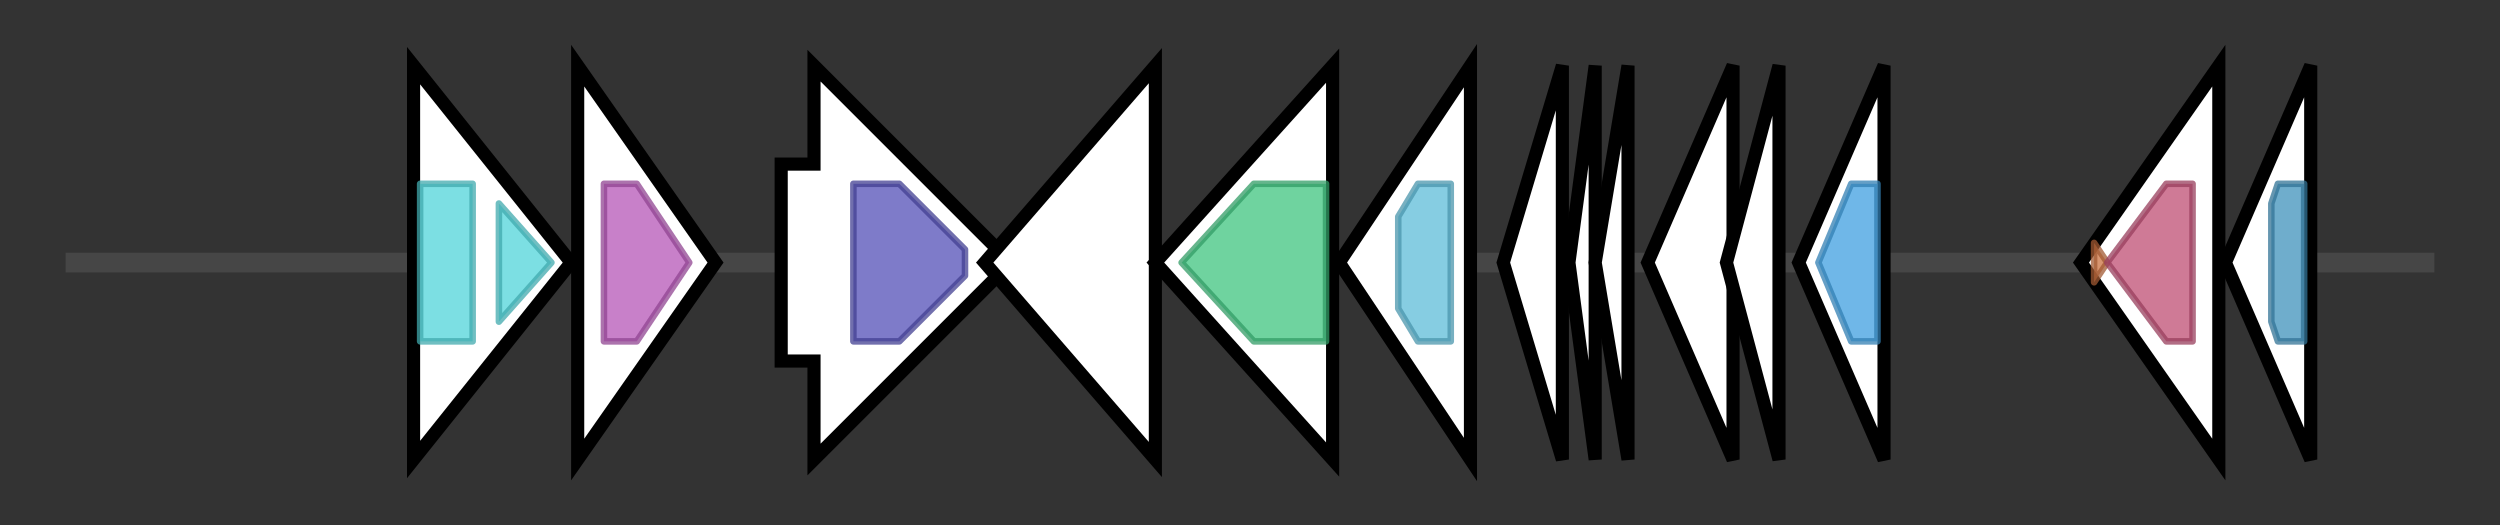 <svg version="1.1" baseProfile="full" xmlns="http://www.w3.org/2000/svg" width="380.833" height="80">
	<rect width="100%" height="100%" fill="#333333" stroke="none"/>
	<g>
		<line x1="10" y1="40.0" x2="370.833" y2="40.0" style="stroke:rgb(70,70,70); stroke-width:3 "/>
		<g>
			<title> (ctg178_112)</title>
			<polygon class=" (ctg178_112)" points="63,10 87,40 63,70" fill="rgb(255,255,255)" fill-opacity="1.0" stroke="rgb(0,0,0)" stroke-width="2"  />
			<g>
				<title>CCG (PF02754)
"Cysteine-rich domain"</title>
				<rect class="PF02754" x="64" y="28" stroke-linejoin="round" width="8" height="24" fill="rgb(80,212,217)" stroke="rgb(64,169,173)" stroke-width="1" opacity="0.75" />
			</g>
			<g>
				<title>CCG (PF02754)
"Cysteine-rich domain"</title>
				<polygon class="PF02754" points="76,31 84,40 84,40 76,49" stroke-linejoin="round" width="8" height="24" fill="rgb(80,212,217)" stroke="rgb(64,169,173)" stroke-width="1" opacity="0.75" />
			</g>
		</g>
		<g>
			<title> (ctg178_113)</title>
			<polygon class=" (ctg178_113)" points="88,10 109,40 88,70" fill="rgb(255,255,255)" fill-opacity="1.0" stroke="rgb(0,0,0)" stroke-width="2"  />
			<g>
				<title>COQ7 (PF03232)
"Ubiquinone biosynthesis protein COQ7"</title>
				<polygon class="PF03232" points="92,28 97,28 105,40 97,52 92,52" stroke-linejoin="round" width="16" height="24" fill="rgb(181,85,182)" stroke="rgb(144,68,145)" stroke-width="1" opacity="0.75" />
			</g>
		</g>
		<g>
			<title> (ctg178_114)</title>
			<polygon class=" (ctg178_114)" points="119,25 124,25 124,10 154,40 124,70 124,55 119,55" fill="rgb(255,255,255)" fill-opacity="1.0" stroke="rgb(0,0,0)" stroke-width="2"  />
			<g>
				<title>DUF2857 (PF11198)
"Protein of unknown function (DUF2857)"</title>
				<polygon class="PF11198" points="130,28 137,28 147,38 147,42 137,52 130,52" stroke-linejoin="round" width="17" height="24" fill="rgb(83,79,183)" stroke="rgb(66,63,146)" stroke-width="1" opacity="0.75" />
			</g>
		</g>
		<g>
			<title> (ctg178_115)</title>
			<polygon class=" (ctg178_115)" points="150,40 176,10 176,70" fill="rgb(255,255,255)" fill-opacity="1.0" stroke="rgb(0,0,0)" stroke-width="2"  />
		</g>
		<g>
			<title> (ctg178_116)</title>
			<polygon class=" (ctg178_116)" points="176,40 203,10 203,70" fill="rgb(255,255,255)" fill-opacity="1.0" stroke="rgb(0,0,0)" stroke-width="2"  />
			<g>
				<title>DUF692 (PF05114)
"Protein of unknown function (DUF692)"</title>
				<polygon class="PF05114" points="180,40 191,28 202,28 202,52 191,52" stroke-linejoin="round" width="26" height="24" fill="rgb(63,196,127)" stroke="rgb(50,156,101)" stroke-width="1" opacity="0.75" />
			</g>
		</g>
		<g>
			<title> (ctg178_117)</title>
			<polygon class=" (ctg178_117)" points="204,40 224,10 224,70" fill="rgb(255,255,255)" fill-opacity="1.0" stroke="rgb(0,0,0)" stroke-width="2"  />
			<g>
				<title>DoxX (PF07681)
"DoxX"</title>
				<polygon class="PF07681" points="213,33 216,28 221,28 221,52 216,52 213,47" stroke-linejoin="round" width="8" height="24" fill="rgb(93,188,216)" stroke="rgb(74,150,172)" stroke-width="1" opacity="0.75" />
			</g>
		</g>
		<g>
			<title> (ctg178_118)</title>
			<polygon class=" (ctg178_118)" points="229,40 238,10 238,70" fill="rgb(255,255,255)" fill-opacity="1.0" stroke="rgb(0,0,0)" stroke-width="2"  />
		</g>
		<g>
			<title> (ctg178_119)</title>
			<polygon class=" (ctg178_119)" points="239,40 243,10 243,70" fill="rgb(255,255,255)" fill-opacity="1.0" stroke="rgb(0,0,0)" stroke-width="2"  />
		</g>
		<g>
			<title> (ctg178_120)</title>
			<polygon class=" (ctg178_120)" points="243,40 248,10 248,70" fill="rgb(255,255,255)" fill-opacity="1.0" stroke="rgb(0,0,0)" stroke-width="2"  />
		</g>
		<g>
			<title> (ctg178_121)</title>
			<polygon class=" (ctg178_121)" points="251,40 264,10 264,70" fill="rgb(255,255,255)" fill-opacity="1.0" stroke="rgb(0,0,0)" stroke-width="2"  />
		</g>
		<g>
			<title> (ctg178_122)</title>
			<polygon class=" (ctg178_122)" points="263,40 271,10 271,70" fill="rgb(255,255,255)" fill-opacity="1.0" stroke="rgb(0,0,0)" stroke-width="2"  />
		</g>
		<g>
			<title> (ctg178_123)</title>
			<polygon class=" (ctg178_123)" points="274,40 287,10 287,70" fill="rgb(255,255,255)" fill-opacity="1.0" stroke="rgb(0,0,0)" stroke-width="2"  />
			<g>
				<title>DUF4440 (PF14534)
"Domain of unknown function (DUF4440)"</title>
				<polygon class="PF14534" points="277,40 282,28 286,28 286,52 282,52" stroke-linejoin="round" width="11" height="24" fill="rgb(63,159,224)" stroke="rgb(50,127,179)" stroke-width="1" opacity="0.75" />
			</g>
		</g>
		<g>
			<title> (ctg178_124)</title>
			<polygon class=" (ctg178_124)" points="317,40 338,10 338,70" fill="rgb(255,255,255)" fill-opacity="1.0" stroke="rgb(0,0,0)" stroke-width="2"  />
			<g>
				<title>EndIII_4Fe-2S (PF10576)
"Iron-sulfur binding domain of endonuclease III"</title>
				<polygon class="PF10576" points="321,40 319,43 319,37" stroke-linejoin="round" width="1" height="24" fill="rgb(203,113,64)" stroke="rgb(162,90,51)" stroke-width="1" opacity="0.75" />
			</g>
			<g>
				<title>HhH-GPD (PF00730)
"HhH-GPD superfamily base excision DNA repair protein"</title>
				<polygon class="PF00730" points="321,40 330,28 334,28 334,52 330,52 321,40" stroke-linejoin="round" width="13" height="24" fill="rgb(190,78,115)" stroke="rgb(152,62,92)" stroke-width="1" opacity="0.75" />
			</g>
		</g>
		<g>
			<title> (ctg178_125)</title>
			<polygon class=" (ctg178_125)" points="339,40 352,10 352,70" fill="rgb(255,255,255)" fill-opacity="1.0" stroke="rgb(0,0,0)" stroke-width="2"  />
			<g>
				<title>Fer4_21 (PF14697)
"4Fe-4S dicluster domain"</title>
				<polygon class="PF14697" points="346,31 347,28 351,28 351,52 347,52 346,49" stroke-linejoin="round" width="5" height="24" fill="rgb(63,145,187)" stroke="rgb(50,115,149)" stroke-width="1" opacity="0.75" />
			</g>
		</g>
	</g>
</svg>
